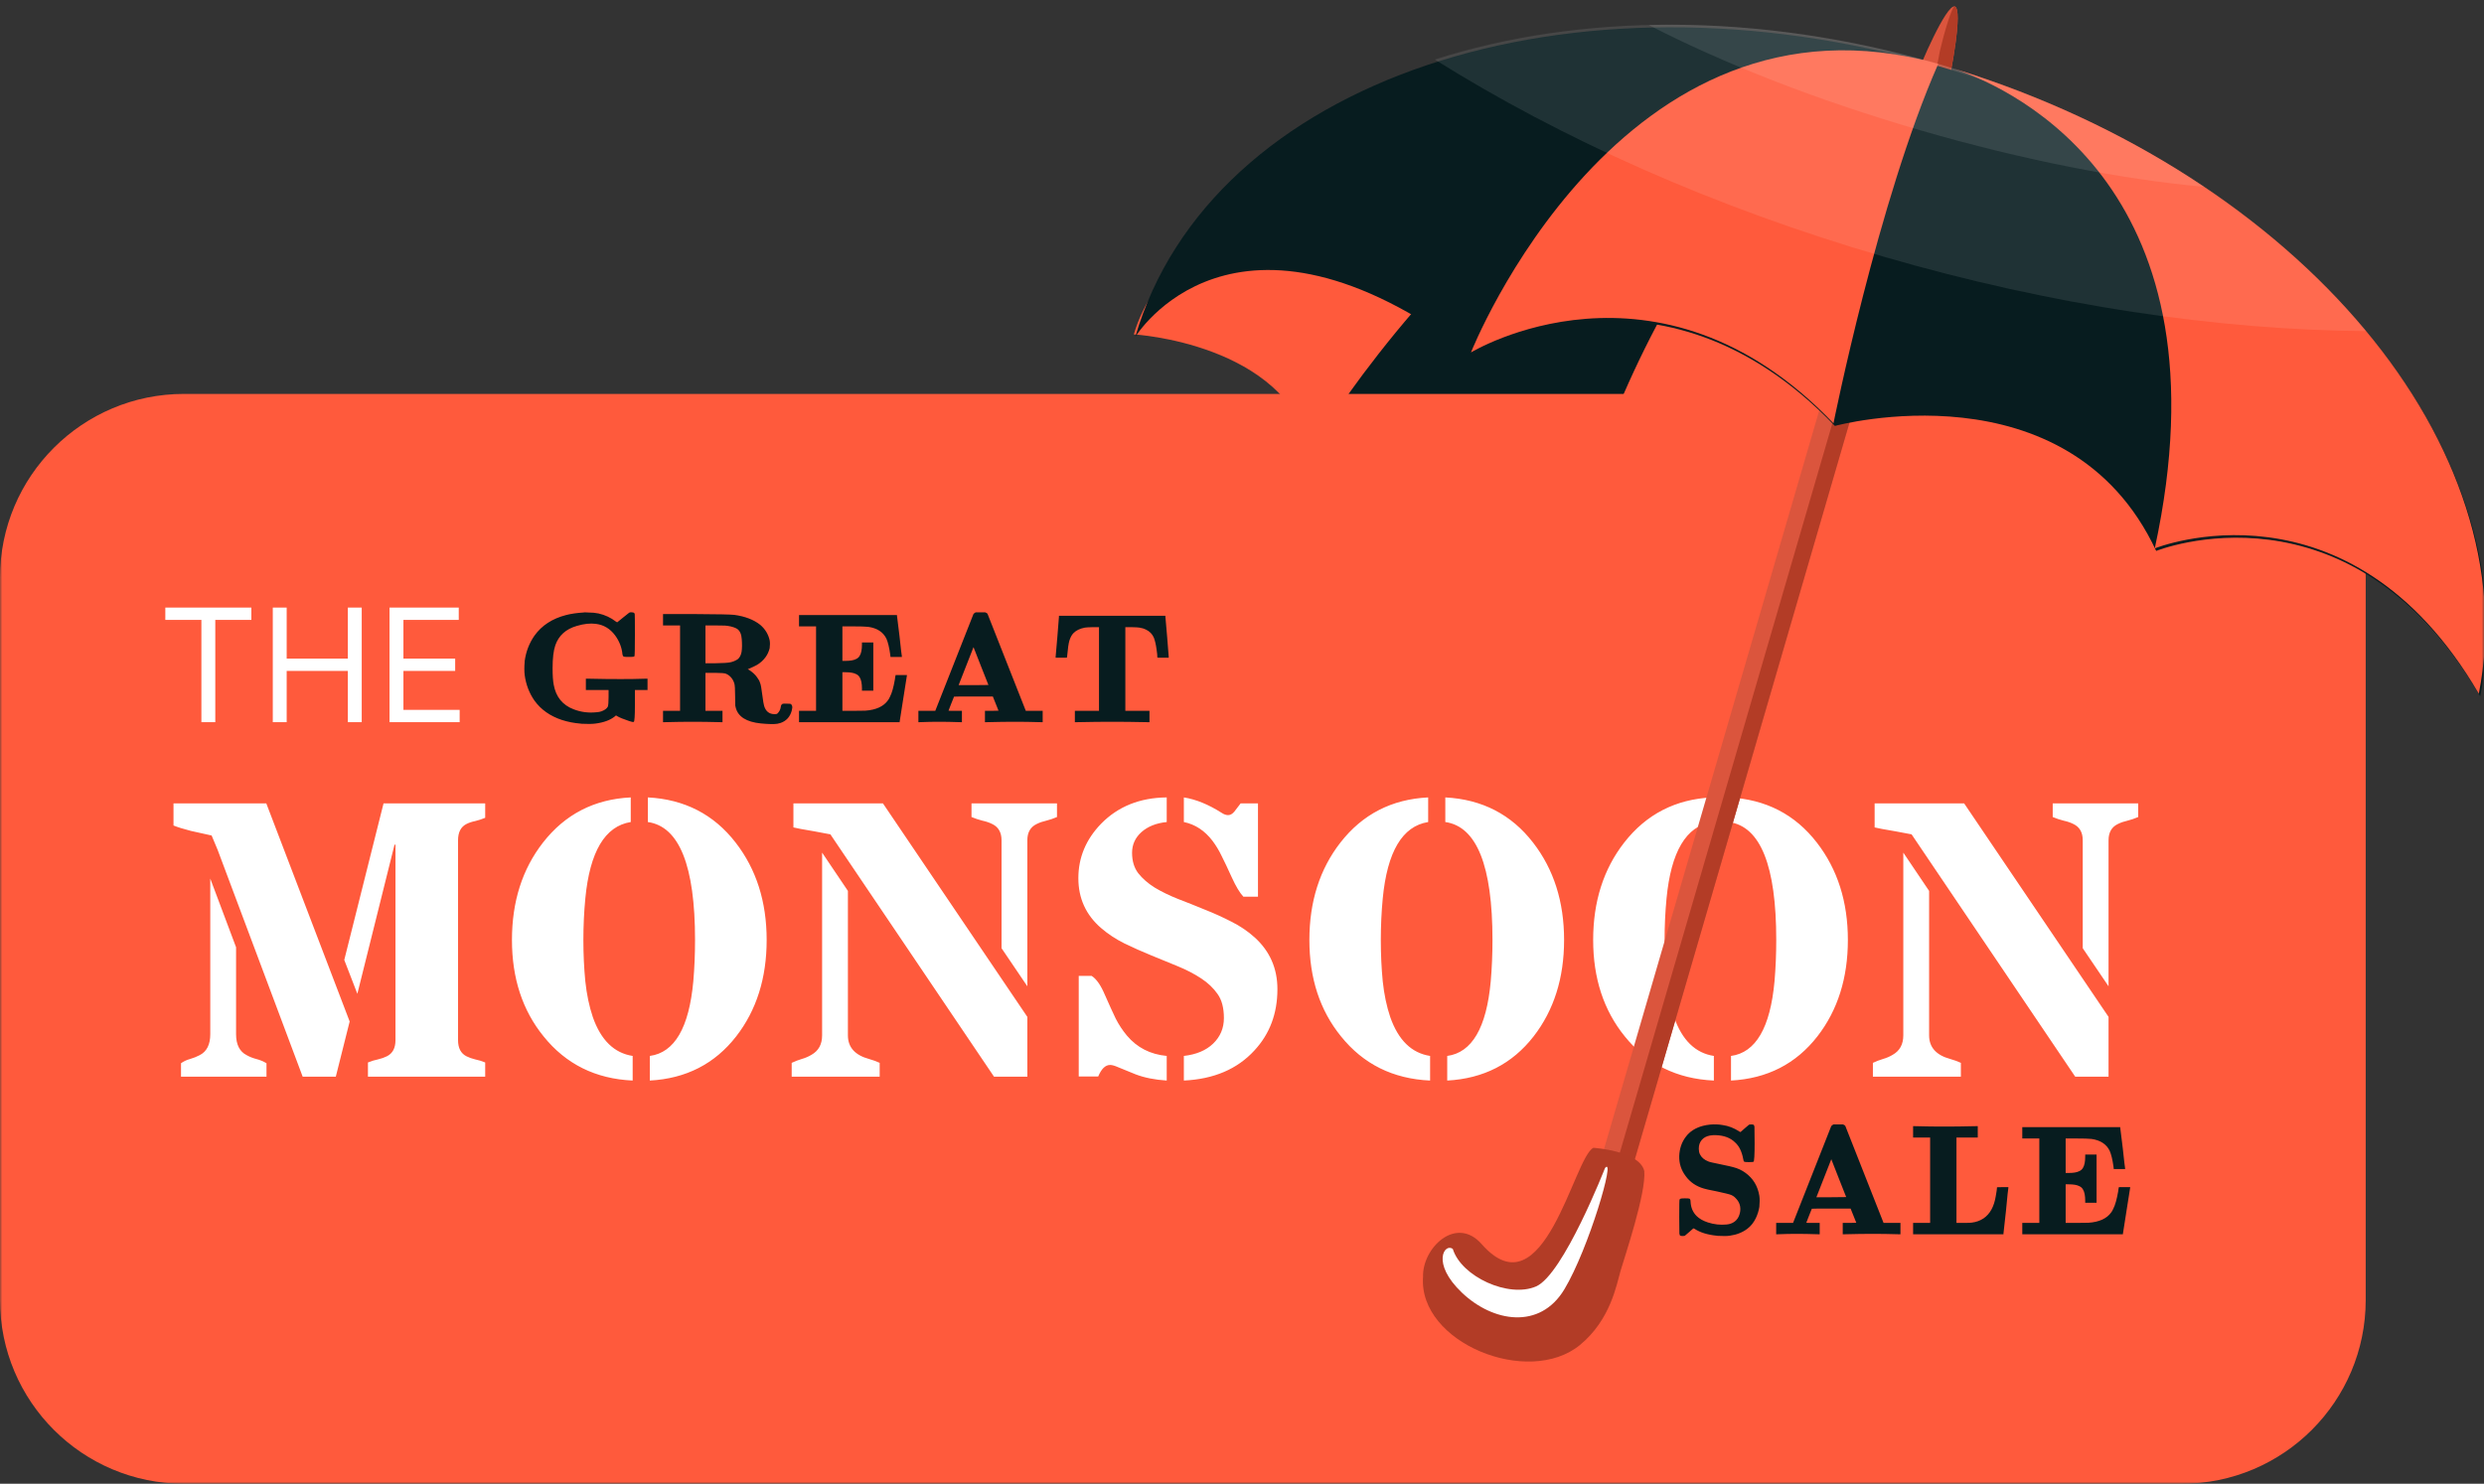 <svg width="559" height="334" viewBox="0 0 559 334" fill="none" xmlns="http://www.w3.org/2000/svg">
<rect x="0" y="0" width="559" height="334" fill="#333333" stroke="none"/>
<g clip-path="url(#clip0_31_103)">
<mask id="mask0_31_103" style="mask-type:luminance" maskUnits="userSpaceOnUse" x="0" y="0" width="559" height="334">
<path d="M559 0H0V334H559V0Z" fill="white"/>
</mask>
<g mask="url(#mask0_31_103)">
<path d="M400.179 40.382C328.616 20.34 295.025 105.34 295.025 105.34C295.025 105.34 336.953 79.82 376.607 121.3C376.607 121.3 386.619 71.165 400.179 40.382Z" fill="#071C1F"/>
<path d="M490.974 88.673H41.407C18.539 88.673 0 107.199 0 130.053V292.62C0 315.473 18.539 334 41.407 334H490.974C513.842 334 532.381 315.473 532.381 292.62V130.053C532.381 107.199 513.842 88.673 490.974 88.673Z" fill="#FF5A3C"/>
<path d="M37.205 139.542V136.771H56.565V139.542H48.448V162.566H45.322V139.542H37.205ZM61.389 162.566V136.771H64.514V148.258H78.278V136.771H81.403V162.566H78.278V151.029H64.514V162.566H61.389ZM87.661 162.566V136.771H103.239V139.542H90.787V148.258H102.433V151.029H90.787V159.795H103.441V162.566H87.661Z" fill="white"/>
<path d="M131.275 137.88C131.37 137.832 131.748 137.832 132.411 137.88C133.239 137.88 133.996 137.951 134.682 138.092C136.149 138.423 137.462 139.038 138.622 139.937C138.811 140.055 138.906 140.102 138.906 140.079C138.929 140.079 139.367 139.724 140.219 139.015C141.165 138.258 141.627 137.891 141.603 137.915C141.792 137.797 142.136 137.797 142.632 137.915C142.751 137.986 142.822 138.104 142.845 138.27C142.869 138.506 142.881 140.043 142.881 142.881C142.881 146.026 142.845 147.645 142.774 147.74L142.632 147.811C142.538 147.858 142.159 147.882 141.497 147.882C140.834 147.882 140.456 147.858 140.361 147.811C140.195 147.693 140.101 147.515 140.077 147.279C139.935 145.766 139.391 144.359 138.444 143.058C137.309 141.521 135.853 140.646 134.079 140.433C132.825 140.268 131.405 140.422 129.82 140.894C127.335 141.604 125.715 143.07 124.957 145.293C124.555 146.475 124.354 148.177 124.354 150.4C124.354 152.032 124.437 153.273 124.603 154.124C125.099 156.867 126.59 158.712 129.075 159.658C130.707 160.296 132.423 160.521 134.221 160.332C134.67 160.308 135.049 160.237 135.357 160.119C136.066 159.859 136.54 159.516 136.776 159.09C136.895 158.759 136.954 158.038 136.954 156.926V155.33H134.398H131.843V154.053V152.777H132.411L136.421 152.848C138.764 152.871 140.763 152.871 142.42 152.848L145.33 152.777H145.72V154.053V155.33H144.301H142.881V158.735C142.881 161.124 142.798 162.377 142.632 162.495C142.467 162.566 142.124 162.507 141.603 162.318C140.325 161.892 139.426 161.526 138.906 161.218L138.622 161.041L138.338 161.289C137.297 162.117 135.842 162.649 133.972 162.885C133.192 162.98 132.162 162.992 130.885 162.921C130.766 162.897 130.672 162.885 130.601 162.885C129.157 162.767 127.773 162.495 126.448 162.069C123.798 161.195 121.739 159.74 120.272 157.707C119.089 156.004 118.356 154.077 118.072 151.925C117.977 151.074 117.977 150.105 118.072 149.017C118.072 148.946 118.072 148.887 118.072 148.84C118.356 146.711 119.089 144.796 120.272 143.094C121.905 140.8 124.283 139.251 127.406 138.447C128.518 138.163 129.808 137.974 131.275 137.88ZM149.209 139.511V138.234H156.556C161.525 138.258 164.423 138.317 165.252 138.412C167.665 138.743 169.605 139.488 171.072 140.646C172.184 141.592 172.894 142.751 173.202 144.122C173.296 144.642 173.296 145.245 173.202 145.931C173.012 146.664 172.717 147.314 172.314 147.882C171.794 148.615 171.131 149.218 170.327 149.691C169.901 149.927 169.333 150.199 168.623 150.507L168.268 150.648L168.552 150.79C169.357 151.311 169.96 151.866 170.362 152.457C170.694 152.883 170.918 153.297 171.037 153.699C171.202 154.053 171.368 154.94 171.534 156.359C171.723 157.801 171.865 158.653 171.96 158.913C172.338 160.142 173.119 160.757 174.302 160.757C174.562 160.757 174.752 160.733 174.87 160.686C175.343 160.284 175.627 159.752 175.722 159.09C175.722 158.83 175.84 158.617 176.077 158.452C176.242 158.381 176.763 158.369 177.638 158.416C177.804 158.416 177.899 158.428 177.922 158.452C178.088 158.546 178.194 158.688 178.242 158.877C178.336 159.09 178.313 159.457 178.171 159.977C177.792 161.372 176.952 162.294 175.651 162.743C175.414 162.814 175.178 162.873 174.941 162.921C174.207 163.039 172.965 163.015 171.214 162.85C167.973 162.519 166.092 161.336 165.571 159.303C165.524 159.161 165.488 159.007 165.465 158.842C165.441 158.676 165.429 157.931 165.429 156.607C165.429 155.165 165.37 154.243 165.252 153.841C164.92 152.8 164.305 152.079 163.406 151.677C163.075 151.535 162.282 151.464 161.028 151.464H160.638H158.757V155.721V160.012H160.673H162.59V161.289V162.566H162.128C162.152 162.566 161.04 162.542 158.792 162.495C156.875 162.471 154.947 162.471 153.007 162.495C150.759 162.542 149.647 162.566 149.671 162.566H149.209V161.289V160.012H151.126H153.042V150.4V140.788H151.126H149.209V139.511ZM163.158 140.824C162.968 140.8 162.14 140.788 160.673 140.788H158.757V145.044V149.301H161.028C162.732 149.277 163.844 149.206 164.364 149.088C164.932 148.97 165.476 148.745 165.997 148.414C166.446 148.059 166.742 147.504 166.884 146.747C167.003 145.943 167.014 144.973 166.92 143.838C166.849 142.751 166.506 141.994 165.89 141.568C165.772 141.497 165.642 141.427 165.5 141.356C164.837 141.072 164.057 140.894 163.158 140.824ZM179.814 139.724V138.447H190.816H201.855V138.589C201.878 138.684 202.067 140.209 202.422 143.164C202.73 146.049 202.907 147.574 202.955 147.74V147.882H201.677H200.399L200.328 147.279C200.115 145.742 199.831 144.571 199.477 143.767C198.743 142.278 197.383 141.391 195.395 141.107C194.756 141.036 193.561 141.001 191.81 141.001H189.574V144.867V148.769H190.213C191.302 148.769 192.094 148.639 192.591 148.378C192.993 148.213 193.289 147.953 193.478 147.598C193.81 147.054 193.975 146.215 193.975 145.08V144.619H195.253H196.531V150.045V155.472H195.253H193.975V155.011C193.975 153.876 193.81 153.037 193.478 152.493C193.289 152.138 192.993 151.878 192.591 151.713C192.094 151.452 191.302 151.322 190.213 151.322H189.574V155.65V160.012H191.881C193.561 160.012 194.508 160 194.721 159.977C197.134 159.811 198.838 159.031 199.831 157.636C199.95 157.494 200.104 157.222 200.293 156.82C200.719 155.992 201.086 154.692 201.393 152.918C201.44 152.446 201.488 152.162 201.535 152.067V151.961H202.813H204.091V152.067C204.067 152.115 203.795 153.841 203.274 157.246C202.754 160.674 202.482 162.412 202.458 162.46V162.566H191.136H179.814V161.289V160.012H181.731H183.647V150.507V141.001H181.731H179.814V139.724ZM219.56 137.844H221.69H221.725C222.033 137.962 222.21 138.092 222.257 138.234L230.776 159.835L230.847 160.012H232.763H234.644V161.289V162.566H234.218L231.166 162.495C229.439 162.471 227.569 162.471 225.558 162.495L222.115 162.566H221.654V161.289V160.012H223.18L224.706 159.977L224.068 158.381L223.429 156.785H219.063C216.153 156.785 214.698 156.796 214.698 156.82L214.059 158.416L213.455 159.977C213.455 160 213.964 160.012 214.982 160.012H216.472V161.289V162.566H216.117L213.491 162.495C211.953 162.471 210.533 162.471 209.232 162.495L206.996 162.566H206.676V161.289V160.012H208.557H210.474L210.545 159.835L219.063 138.234C219.134 138.116 219.3 137.986 219.56 137.844ZM220.767 149.975L219.099 145.718H219.063L215.727 154.231H219.099L222.435 154.195L220.767 149.975ZM238.305 138.837V138.624H250.265H262.262V138.837L262.652 143.342C262.865 146.298 262.983 147.799 263.007 147.846V148.059H261.729C260.878 148.059 260.452 148.047 260.452 148.024C260.452 147.551 260.392 146.936 260.274 146.179C260.132 145.115 259.931 144.24 259.671 143.555C259.316 142.727 258.713 142.112 257.861 141.71C257.506 141.521 257.033 141.379 256.441 141.285C256.228 141.237 255.625 141.202 254.631 141.178H253.247V150.578V160.012H255.98H258.677V161.289V162.566H258.109L253.921 162.495C251.484 162.471 249.059 162.471 246.645 162.495L242.457 162.566H241.889V161.289V160.012H244.622H247.32V150.578V141.178H245.935C244.942 141.202 244.338 141.237 244.125 141.285C243.013 141.497 242.161 141.911 241.57 142.526C241.191 142.904 240.884 143.472 240.647 144.229C240.458 144.914 240.304 145.967 240.186 147.385C240.138 147.787 240.115 148 240.115 148.024C240.115 148.047 239.689 148.059 238.837 148.059H237.559V147.846L237.95 143.342C238.163 140.386 238.281 138.885 238.305 138.837Z" fill="#071C1F"/>
<path d="M384.816 253.155C385.809 253.06 386.768 253.095 387.691 253.261C388.992 253.45 390.222 253.923 391.382 254.68C391.524 254.798 391.63 254.845 391.701 254.822C391.819 254.703 392.127 254.431 392.624 254.006C393.239 253.486 393.559 253.214 393.582 253.19C393.653 253.143 393.819 253.119 394.079 253.119C394.363 253.119 394.541 253.143 394.611 253.19C394.73 253.261 394.801 253.427 394.824 253.687C394.848 254.018 394.86 255.247 394.86 257.375C394.86 260.024 394.777 261.407 394.611 261.525C394.517 261.573 394.174 261.596 393.582 261.596C392.991 261.596 392.648 261.573 392.553 261.525C392.411 261.454 392.316 261.206 392.269 260.78C392.127 260.024 391.902 259.326 391.595 258.688C391.311 258.097 390.92 257.576 390.423 257.127C389.406 256.134 387.986 255.602 386.164 255.531C384.224 255.46 382.994 256.099 382.473 257.446C382.355 257.777 382.296 258.156 382.296 258.581C382.296 259.054 382.379 259.468 382.544 259.823C382.899 260.556 383.538 261.1 384.461 261.454C384.626 261.549 385.537 261.762 387.194 262.093C388.897 262.447 389.844 262.66 390.033 262.731C391.074 262.991 392.009 263.429 392.837 264.044C394.541 265.297 395.57 267.011 395.925 269.187C396.019 269.849 396.019 270.676 395.925 271.669C395.783 272.568 395.511 273.431 395.108 274.259C394.635 275.228 394.008 276.008 393.227 276.6C392.139 277.427 390.826 277.947 389.288 278.16C388.696 278.255 387.785 278.267 386.555 278.196C386.436 278.172 386.342 278.16 386.271 278.16C384.236 277.947 382.603 277.439 381.373 276.635C381.231 276.541 381.125 276.505 381.054 276.529C380.935 276.647 380.628 276.919 380.131 277.344C379.516 277.865 379.196 278.137 379.172 278.16C379.101 278.208 378.936 278.231 378.676 278.231C378.392 278.231 378.214 278.208 378.143 278.16C378.025 278.089 377.954 277.924 377.93 277.664C377.907 277.333 377.895 276.115 377.895 274.01C377.895 271.433 377.918 270.109 377.966 270.038C377.989 269.991 378.037 269.931 378.108 269.861C378.226 269.79 378.569 269.754 379.137 269.754C379.752 269.754 380.107 269.778 380.202 269.825C380.367 269.92 380.45 270.168 380.45 270.57C380.521 271.847 380.971 272.899 381.799 273.727C382.414 274.341 383.266 274.826 384.354 275.181C385.75 275.63 387.146 275.784 388.542 275.642C388.732 275.618 388.897 275.595 389.039 275.571C389.702 275.429 390.246 275.145 390.672 274.72C391.145 274.247 391.453 273.608 391.595 272.804C391.784 271.599 391.453 270.57 390.601 269.719C390.246 269.317 389.785 269.033 389.217 268.867C389.122 268.82 388.176 268.595 386.377 268.193C384.674 267.862 383.704 267.65 383.467 267.555C381.716 267.058 380.344 266.124 379.35 264.753C378.332 263.405 377.847 261.892 377.895 260.213C377.966 258.534 378.463 257.092 379.385 255.886C380.261 254.703 381.539 253.888 383.219 253.438C383.786 253.297 384.319 253.202 384.816 253.155ZM412.594 253.119H414.724H414.759C415.067 253.237 415.244 253.367 415.292 253.509L423.81 275.11L423.881 275.287H425.797H427.678V276.564V277.841H427.252L424.2 277.77C422.473 277.746 420.604 277.746 418.592 277.77L415.15 277.841H414.688V276.564V275.287H416.214L417.741 275.252L417.102 273.656L416.463 272.06H412.097C409.187 272.06 407.732 272.071 407.732 272.095L407.093 273.691L406.49 275.252C406.49 275.275 406.998 275.287 408.016 275.287H409.506V276.564V277.841H409.151L406.525 277.77C404.987 277.746 403.567 277.746 402.266 277.77L400.03 277.841H399.711V276.564V275.287H401.592H403.508L403.579 275.11L412.097 253.509C412.168 253.391 412.334 253.261 412.594 253.119ZM413.801 265.25L412.133 260.993H412.097L408.761 269.506H412.133L415.469 269.47L413.801 265.25ZM430.524 254.786V253.509H430.985C430.961 253.509 432.097 253.533 434.392 253.58C436.356 253.604 438.462 253.604 440.71 253.58L444.578 253.509H445.075V254.786V256.063H442.697H440.284V265.675V275.287H441.81C442.898 275.287 443.549 275.264 443.762 275.216C444.732 275.098 445.608 274.779 446.388 274.259C447.832 273.266 448.743 271.61 449.121 269.293C449.311 268.253 449.405 267.579 449.405 267.271C449.405 267.248 449.831 267.236 450.683 267.236H451.961V267.413C451.913 267.531 451.736 269.234 451.428 272.521C451.073 275.902 450.884 277.616 450.861 277.664V277.841H440.674H430.524V276.564V275.287H432.44H434.357V265.675V256.063H432.44H430.524V254.786ZM455.096 254.999V253.722H466.098H477.136V253.864C477.16 253.959 477.349 255.484 477.704 258.439C478.012 261.324 478.189 262.849 478.237 263.015V263.157H476.959H475.681L475.61 262.554C475.397 261.017 475.113 259.846 474.759 259.042C474.025 257.553 472.664 256.666 470.677 256.382C470.038 256.311 468.843 256.276 467.092 256.276H464.856V260.142V264.044H465.495C466.583 264.044 467.376 263.914 467.873 263.653C468.275 263.488 468.571 263.228 468.76 262.873C469.092 262.329 469.257 261.49 469.257 260.355V259.894H470.535H471.813V265.32V270.747H470.535H469.257V270.286C469.257 269.151 469.092 268.312 468.76 267.768C468.571 267.413 468.275 267.153 467.873 266.988C467.376 266.727 466.583 266.597 465.495 266.597H464.856V270.925V275.287H467.163C468.843 275.287 469.79 275.275 470.003 275.252C472.416 275.086 474.12 274.306 475.113 272.911C475.232 272.769 475.386 272.497 475.575 272.095C476.001 271.267 476.367 269.967 476.675 268.193C476.722 267.721 476.77 267.437 476.817 267.342V267.236H478.095H479.372V267.342C479.349 267.39 479.077 269.116 478.556 272.521C478.036 275.949 477.763 277.687 477.74 277.735V277.841H466.418H455.096V276.564V275.287H457.012H458.929V265.782V256.276H457.012H455.096V254.999Z" fill="#071C1F"/>
<path d="M53.126 213.234V232.804C53.126 235.142 53.92 236.714 55.508 237.521C56.173 237.897 56.895 238.186 57.675 238.387C58.483 238.591 59.249 238.908 59.971 239.342V242.372H40.735V239.342C41.341 238.908 42.02 238.591 42.771 238.387C43.551 238.157 44.273 237.87 44.937 237.521C46.526 236.714 47.32 235.142 47.32 232.804V197.775L53.126 213.234ZM48.966 191.281C48.475 190.069 48.028 189.001 47.623 188.077C46.872 187.904 46.093 187.731 45.283 187.558C44.504 187.384 43.724 187.211 42.944 187.038C41.269 186.605 39.969 186.201 39.045 185.826V180.847H59.928L78.688 229.946L75.568 242.372H68.116L48.966 191.281ZM77.474 216.089L86.313 180.847H109.188V184.094C108.409 184.411 107.658 184.657 106.936 184.83C106.213 184.974 105.564 185.191 104.986 185.479C103.715 186.114 103.08 187.341 103.08 189.16V234.146C103.08 235.934 103.715 237.146 104.986 237.781C105.564 238.071 106.213 238.302 106.936 238.476C107.658 238.618 108.409 238.851 109.188 239.168V242.372H82.803V239.168C83.583 238.851 84.334 238.618 85.056 238.476C85.807 238.302 86.472 238.071 87.049 237.781C88.349 237.146 88.999 235.934 88.999 234.146V190.155H88.782L80.42 223.712L77.474 216.089ZM142.376 243.238C134.028 242.862 127.342 239.543 122.316 233.28C117.579 227.448 115.211 220.218 115.211 211.588C115.211 202.957 117.536 195.653 122.186 189.679C127.154 183.3 133.74 179.908 141.942 179.504V185.046C136.137 185.97 132.729 191.714 131.718 202.28C131.429 205.31 131.284 208.428 131.284 211.632C131.284 214.806 131.429 217.895 131.718 220.895C132.035 223.869 132.598 226.553 133.407 228.95C135.227 234.146 138.216 237.06 142.376 237.696V243.238ZM156.413 211.588C156.413 194.904 152.875 186.057 145.798 185.046V179.504C154.059 179.937 160.645 183.329 165.555 189.679C170.205 195.683 172.53 202.986 172.53 211.588C172.53 220.159 170.248 227.392 165.685 233.28C160.861 239.484 154.377 242.803 146.232 243.238V237.696C151.806 236.945 155.07 231.347 156.023 220.895C156.283 217.895 156.413 214.792 156.413 211.588ZM225.387 213.45V189.16C225.387 187.37 224.679 186.143 223.264 185.479C222.629 185.162 221.906 184.916 221.098 184.743C220.289 184.541 219.466 184.267 218.628 183.921V180.847H237.865V183.921C237.055 184.267 236.247 184.541 235.438 184.743C234.659 184.916 233.951 185.162 233.316 185.479C231.9 186.143 231.192 187.37 231.192 189.16V222.021L225.387 213.45ZM190.813 200.548V233.064C190.813 235.748 192.402 237.521 195.579 238.387C196.417 238.618 197.211 238.908 197.962 239.253V242.372H178.162V239.253C178.884 238.908 179.636 238.618 180.415 238.387C181.224 238.157 181.961 237.841 182.625 237.436C184.213 236.54 185.008 235.083 185.008 233.064V191.931L190.813 200.548ZM186.871 187.817C185.484 187.558 184.257 187.327 183.188 187.125C180.762 186.721 179.217 186.432 178.552 186.259V180.847H198.699L231.192 228.905V242.372H223.697L186.871 187.817ZM266.415 179.504C269.131 179.937 271.961 181.092 274.907 182.968C275.427 183.314 275.918 183.488 276.38 183.488C276.871 183.488 277.335 183.228 277.767 182.708C278.202 182.16 278.678 181.539 279.195 180.847H283.097V201.845H279.805C278.994 200.979 278.128 199.537 277.205 197.515C276.279 195.467 275.513 193.85 274.907 192.667C274.33 191.454 273.65 190.329 272.872 189.289C271.109 186.98 268.959 185.566 266.415 185.046V179.504ZM249.823 239.729C248.752 239.729 247.859 240.595 247.137 242.327H242.76V219.683H245.664C246.732 220.348 247.729 221.776 248.652 223.969C249.607 226.136 250.414 227.909 251.08 229.296C251.772 230.652 252.609 231.923 253.591 233.105C255.874 235.819 258.861 237.35 262.559 237.696V243.238C259.873 243.063 257.548 242.602 255.584 241.852C253.62 241.074 252.278 240.524 251.556 240.208C250.834 239.889 250.255 239.729 249.823 239.729ZM266.415 237.696C269.216 237.379 271.414 236.454 273.002 234.923C274.62 233.366 275.427 231.447 275.427 229.165C275.427 226.887 274.951 225.081 273.999 223.753C273.073 222.426 271.846 221.256 270.317 220.248C268.784 219.237 267.037 218.327 265.073 217.52C263.109 216.71 261.1 215.888 259.051 215.052C257.001 214.215 254.993 213.32 253.029 212.368C251.065 211.387 249.317 210.231 247.785 208.904C244.378 205.96 242.674 202.221 242.674 197.69C242.674 193.042 244.378 188.957 247.785 185.436C251.597 181.539 256.522 179.562 262.559 179.504V185.046C260.219 185.277 258.329 186.028 256.886 187.298C255.469 188.568 254.762 190.126 254.762 191.974C254.762 193.821 255.224 195.352 256.146 196.564C257.102 197.775 258.344 198.857 259.873 199.812C261.405 200.734 263.153 201.585 265.117 202.366C267.081 203.116 269.074 203.909 271.094 204.748C273.147 205.555 275.152 206.465 277.116 207.473C279.08 208.455 280.828 209.64 282.36 211.026C285.767 214.112 287.471 217.996 287.471 222.672C287.471 228.155 285.738 232.76 282.274 236.484C278.432 240.669 273.147 242.922 266.415 243.238V237.696ZM321.83 243.238C313.481 242.862 306.796 239.543 301.768 233.28C297.033 227.448 294.664 220.218 294.664 211.588C294.664 202.957 296.989 195.653 301.638 189.679C306.607 183.3 313.194 179.908 321.396 179.504V185.046C315.59 185.97 312.182 191.714 311.171 202.28C310.881 205.31 310.739 208.428 310.739 211.632C310.739 214.806 310.881 217.895 311.171 220.895C311.487 223.869 312.052 226.553 312.86 228.95C314.682 234.146 317.669 237.06 321.83 237.696V243.238ZM335.867 211.588C335.867 194.904 332.327 186.057 325.252 185.046V179.504C333.513 179.937 340.097 183.329 345.007 189.679C349.659 195.683 351.984 202.986 351.984 211.588C351.984 220.159 349.7 227.392 345.137 233.28C340.316 239.484 333.83 242.803 325.684 243.238V237.696C331.259 236.945 334.525 231.347 335.477 220.895C335.737 217.895 335.867 214.792 335.867 211.588ZM385.689 243.238C377.343 242.862 370.656 239.543 365.63 233.28C360.895 227.448 358.526 220.218 358.526 211.588C358.526 202.957 360.851 195.653 365.5 189.679C370.469 183.3 377.053 179.908 385.258 179.504V185.046C379.452 185.97 376.044 191.714 375.033 202.28C374.743 205.31 374.598 208.428 374.598 211.632C374.598 214.806 374.743 217.895 375.033 220.895C375.349 223.869 375.914 226.553 376.722 228.95C378.541 234.146 381.531 237.06 385.689 237.696V243.238ZM399.727 211.588C399.727 194.904 396.189 186.057 389.114 185.046V179.504C397.375 179.937 403.959 183.329 408.869 189.679C413.518 195.683 415.846 202.986 415.846 211.588C415.846 220.159 413.563 227.392 408.999 233.28C404.175 239.484 397.692 242.803 389.546 243.238V237.696C395.121 236.945 398.384 231.347 399.339 220.895C399.596 217.895 399.727 214.792 399.727 211.588ZM468.702 213.45V189.16C468.702 187.37 467.993 186.143 466.579 185.479C465.943 185.162 465.221 184.916 464.414 184.743C463.603 184.541 462.781 184.267 461.944 183.921V180.847H481.178V183.921C480.37 184.267 479.563 184.541 478.753 184.743C477.972 184.916 477.265 185.162 476.629 185.479C475.215 186.143 474.508 187.37 474.508 189.16V222.021L468.702 213.45ZM434.127 200.548V233.064C434.127 235.748 435.715 237.521 438.895 238.387C439.732 238.618 440.525 238.908 441.276 239.253V242.372H421.477V239.253C422.199 238.908 422.95 238.618 423.731 238.387C424.538 238.157 425.275 237.841 425.94 237.436C427.529 236.54 428.321 235.083 428.321 233.064V191.931L434.127 200.548ZM430.185 187.817C428.8 187.558 427.57 187.327 426.502 187.125C424.077 186.721 422.53 186.432 421.868 186.259V180.847H442.012L474.508 228.905V242.372H467.011L430.185 187.817Z" fill="white"/>
<path d="M390.327 46.33C376.828 63.059 362.77 88.479 351.865 127.081C351.865 127.081 391.238 110.915 419.498 146.756C419.498 146.756 428.726 108.344 433.473 59.971C419.921 55.544 401.634 49.813 390.327 46.33Z" fill="#FF5A3C"/>
<path d="M529.503 162.071C526.921 132.38 519.71 108.294 510.388 88.848C498.998 84.65 481.698 78.237 468.676 73.275C485.65 119.575 481.87 156.763 481.87 156.763C481.87 156.763 504.076 146.041 529.503 162.071Z" fill="#FF5A3C"/>
<path d="M328.969 36.991C322.323 38.509 289.732 50.315 289.732 50.315L274.4 50.456C274.4 50.456 259.298 60.871 255.163 75.276C255.163 75.276 289.206 77.2 295.062 101.353C295.062 101.353 316.626 64.556 351.521 38.43C341.444 37.133 331.995 36.297 328.969 36.991Z" fill="#FF5A3C"/>
<path d="M357.818 282.529C359.752 283.09 361.784 281.976 362.346 280.046L438.364 19.073C438.923 17.153 441.842 2.019 439.908 1.457C437.976 0.894 431.907 15.113 431.348 17.033L355.333 278.003C354.768 279.933 355.886 281.967 357.818 282.529Z" fill="#DB553D"/>
<path d="M439.905 1.457C439.269 1.272 437.371 7.912 436.557 11.454C434.611 22.051 435.226 16.77 434.854 18.053L358.835 279.023C358.463 280.309 357.419 281.228 356.206 281.53C356.632 281.979 357.167 282.343 357.815 282.529C359.746 283.09 361.781 281.976 362.343 280.046L438.361 19.074C438.92 17.154 441.837 2.019 439.905 1.457Z" fill="#B33C26"/>
<path d="M331.342 79.917C331.342 79.917 373.27 54.397 412.926 95.877C412.926 95.877 465.384 81.581 485.23 124.018C485.23 124.018 528.796 106.433 558.151 156.735C569.192 100.567 516.439 38.215 436.496 14.959C353.368 -9.223 272.316 18.042 255.478 75.853C255.478 75.853 277.604 39.365 331.342 79.917Z" fill="#071C1F"/>
<path d="M436.179 14.382C364.616 -5.661 331.025 79.341 331.025 79.341C331.025 79.341 372.953 53.82 412.607 95.3C412.607 95.3 422.619 45.165 436.179 14.382Z" fill="#FF5A3C"/>
<path d="M557.836 156.158C568.705 100.873 517.75 39.577 439.898 15.501C453.959 20.354 502.282 43.141 484.911 123.442C484.911 123.442 528.481 105.857 557.836 156.158Z" fill="#FF5A3C"/>
<path opacity="0.1" d="M423.935 57.789C461.958 68.85 499.08 74.261 532.466 74.54C510.698 48.314 476.995 26.255 436.179 14.382C395.488 2.545 355.299 3.035 322.886 13.403C351.297 31.209 385.701 46.667 423.935 57.789Z" fill="white"/>
<path opacity="0.1" d="M432.108 29.314C455.465 36.108 477.63 40.377 496.041 42.064C478.745 30.434 458.532 20.884 436.181 14.382C413.919 7.906 391.795 5.115 371.023 5.623C387.507 14.135 408.607 22.477 432.108 29.314Z" fill="white"/>
<path d="M358.584 258.38C358.584 258.38 368.98 259.042 370.027 263.609C370.497 268.48 365.585 283.01 364.697 286.058C363.807 289.117 362.455 297.089 355.57 302.752C343.94 312.314 319.143 302.229 320.243 287.426C320.039 280.974 327.658 273.49 333.438 280.064C347.442 295.968 354.2 260.408 358.584 258.38Z" fill="#B23C26"/>
<path d="M361.195 262.929C361.195 262.929 351.826 286.903 345.68 289.581C339.519 292.259 328.862 287.379 326.943 281.155C325.118 279.727 321.994 284.326 328.995 290.988C336.008 297.654 346.546 299.377 352.044 290.235C357.537 281.104 363.704 259.941 361.195 262.929Z" fill="white"/>
</g>
</g>
<defs>
<clipPath id="clip0_31_103">
<rect width="559" height="334" fill="white"/>
</clipPath>
</defs>
</svg>
